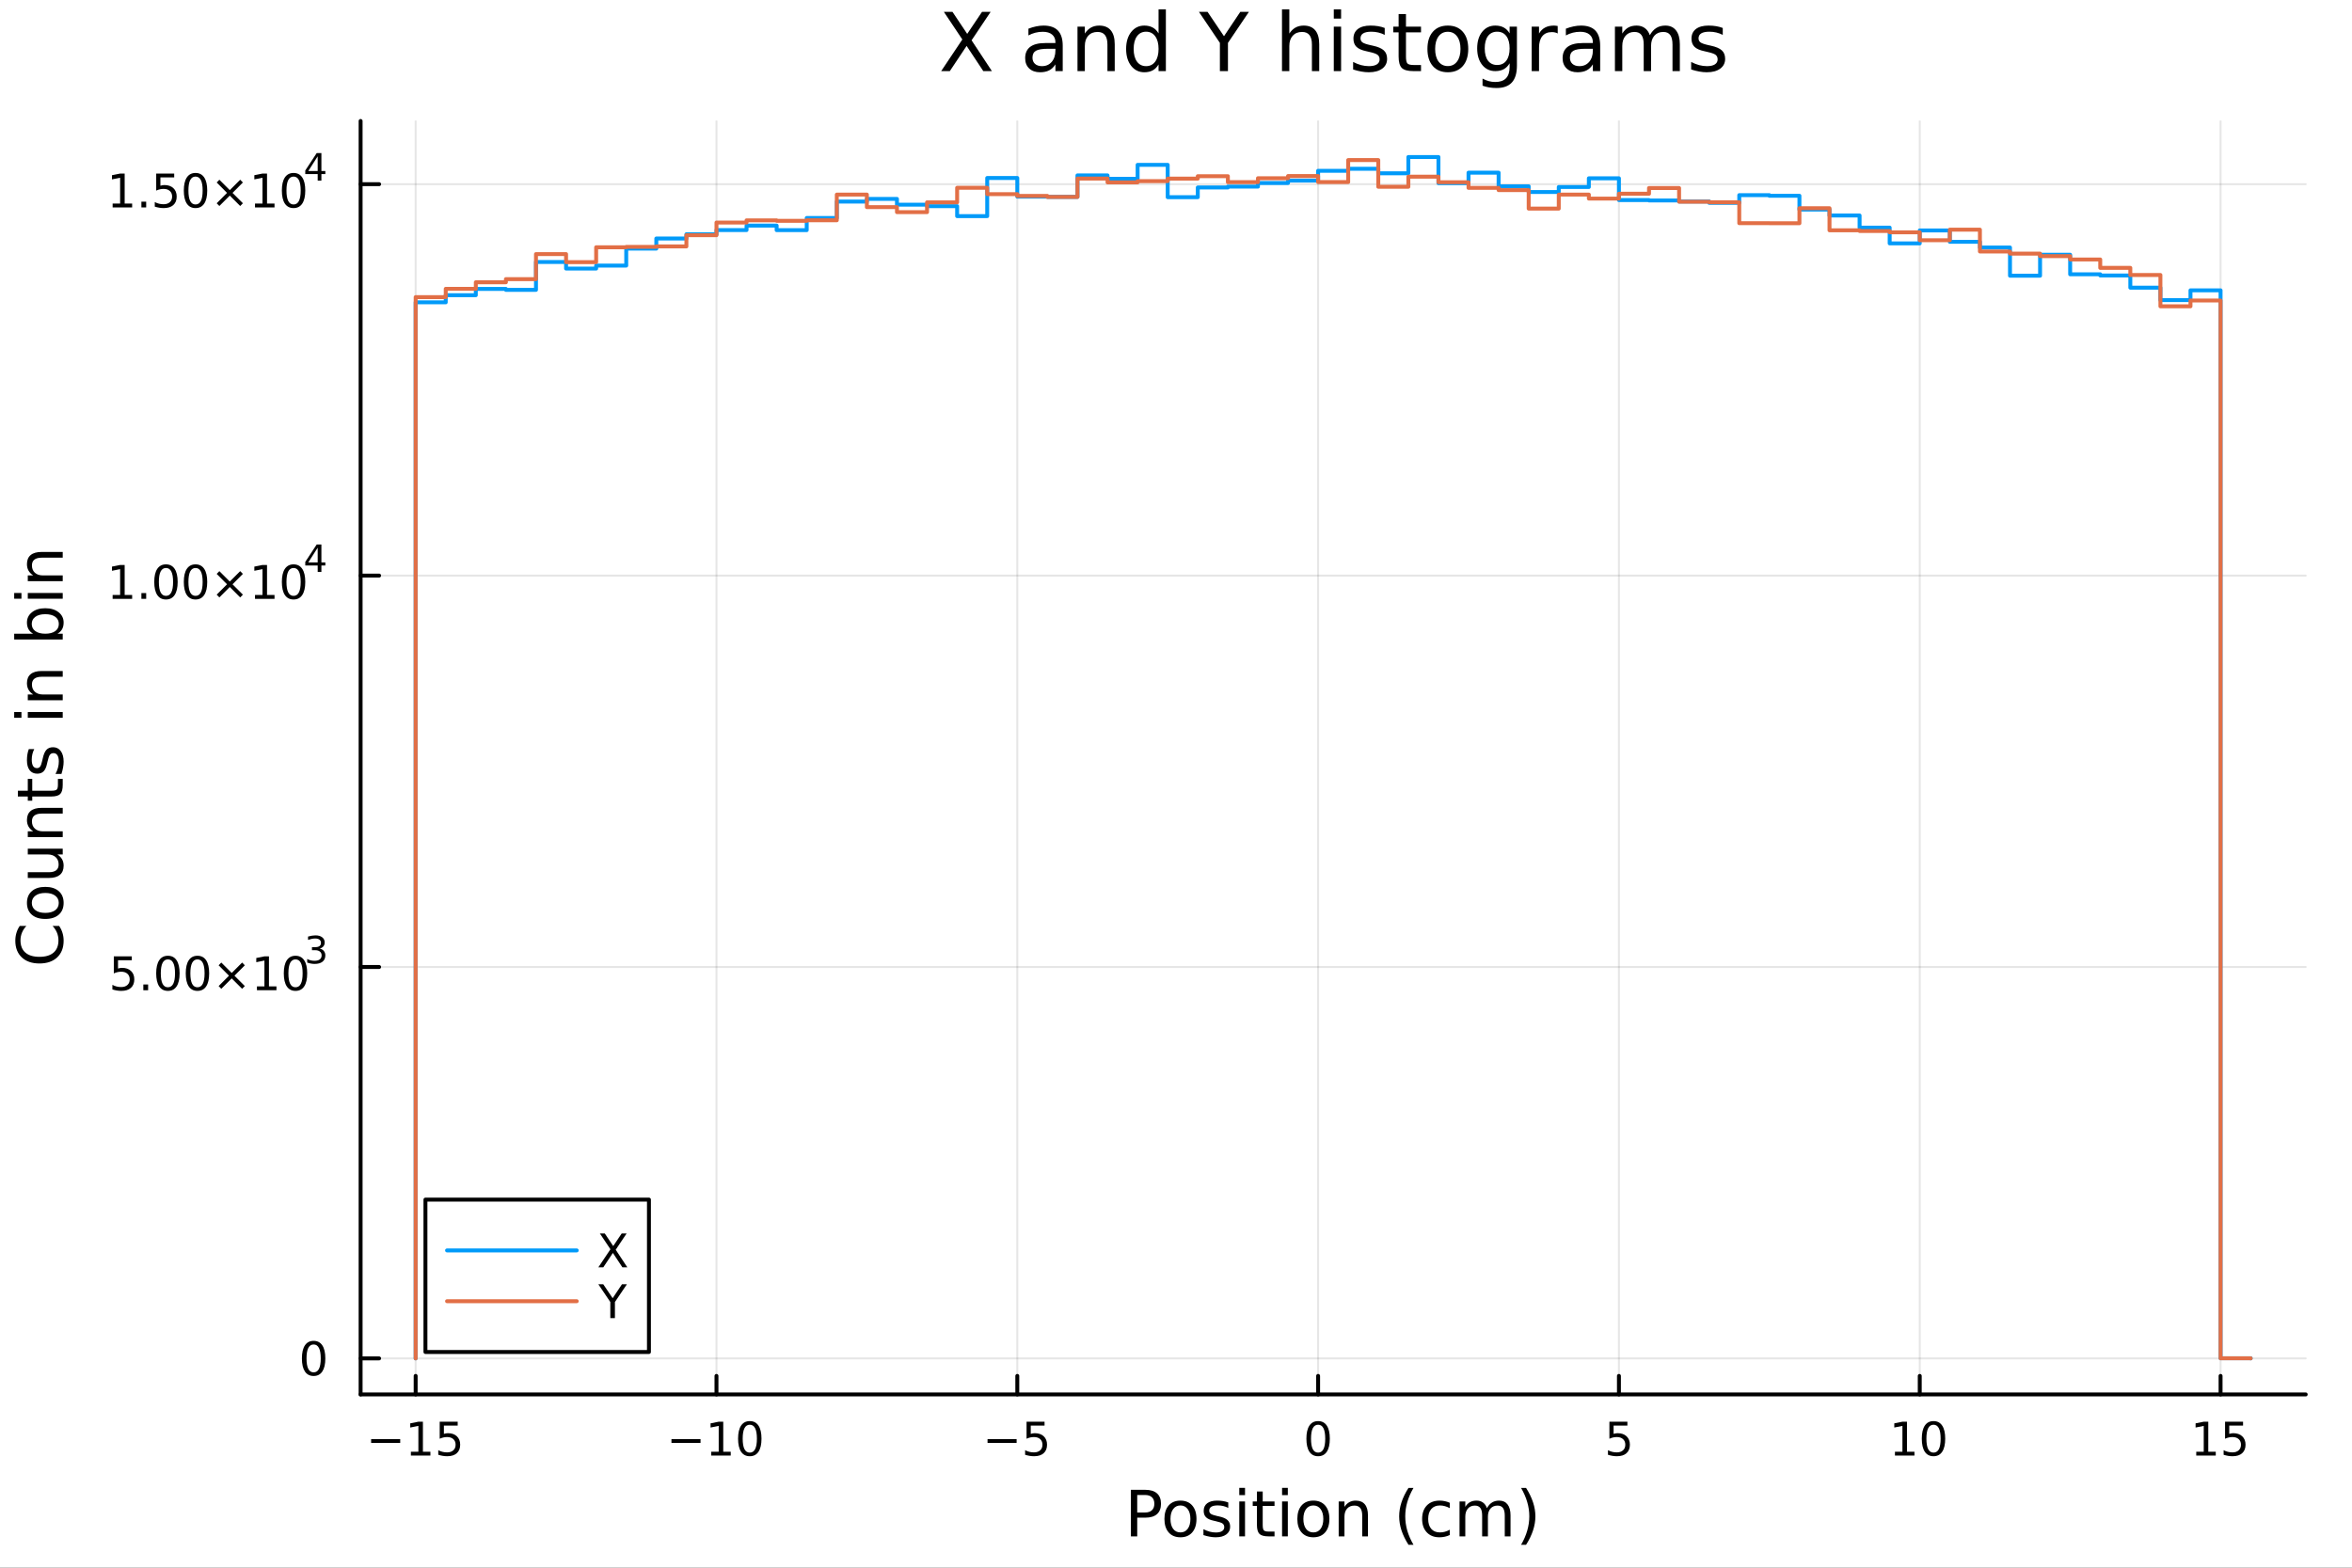 <?xml version="1.0" encoding="utf-8"?>
<svg xmlns="http://www.w3.org/2000/svg" xmlns:xlink="http://www.w3.org/1999/xlink" width="600" height="400" viewBox="0 0 2400 1600">
<rect x="0" y="0" width="2400" height="1600" fill="#333333" stroke="none"/>
<defs>
  <clipPath id="clip930">
    <rect x="0" y="0" width="2400" height="1600"/>
  </clipPath>
</defs>
<path clip-path="url(#clip930)" d="M0 1600 L2400 1600 L2400 0 L0 0  Z" fill="#ffffff" fill-rule="evenodd" fill-opacity="1"/>
<defs>
  <clipPath id="clip931">
    <rect x="480" y="0" width="1681" height="1600"/>
  </clipPath>
</defs>
<path clip-path="url(#clip930)" d="M367.967 1423.18 L2352.76 1423.18 L2352.76 123.472 L367.967 123.472  Z" fill="#ffffff" fill-rule="evenodd" fill-opacity="1"/>
<defs>
  <clipPath id="clip932">
    <rect x="367" y="123" width="1986" height="1301"/>
  </clipPath>
</defs>
<polyline clip-path="url(#clip932)" style="stroke:#000000; stroke-linecap:round; stroke-linejoin:round; stroke-width:2; stroke-opacity:0.1; fill:none" points="424.141,1423.18 424.141,123.472 "/>
<polyline clip-path="url(#clip932)" style="stroke:#000000; stroke-linecap:round; stroke-linejoin:round; stroke-width:2; stroke-opacity:0.1; fill:none" points="731.098,1423.18 731.098,123.472 "/>
<polyline clip-path="url(#clip932)" style="stroke:#000000; stroke-linecap:round; stroke-linejoin:round; stroke-width:2; stroke-opacity:0.1; fill:none" points="1038.06,1423.18 1038.06,123.472 "/>
<polyline clip-path="url(#clip932)" style="stroke:#000000; stroke-linecap:round; stroke-linejoin:round; stroke-width:2; stroke-opacity:0.1; fill:none" points="1345.01,1423.18 1345.01,123.472 "/>
<polyline clip-path="url(#clip932)" style="stroke:#000000; stroke-linecap:round; stroke-linejoin:round; stroke-width:2; stroke-opacity:0.1; fill:none" points="1651.97,1423.18 1651.97,123.472 "/>
<polyline clip-path="url(#clip932)" style="stroke:#000000; stroke-linecap:round; stroke-linejoin:round; stroke-width:2; stroke-opacity:0.1; fill:none" points="1958.93,1423.18 1958.93,123.472 "/>
<polyline clip-path="url(#clip932)" style="stroke:#000000; stroke-linecap:round; stroke-linejoin:round; stroke-width:2; stroke-opacity:0.1; fill:none" points="2265.89,1423.18 2265.89,123.472 "/>
<polyline clip-path="url(#clip932)" style="stroke:#000000; stroke-linecap:round; stroke-linejoin:round; stroke-width:2; stroke-opacity:0.1; fill:none" points="367.967,1386.4 2352.76,1386.4 "/>
<polyline clip-path="url(#clip932)" style="stroke:#000000; stroke-linecap:round; stroke-linejoin:round; stroke-width:2; stroke-opacity:0.1; fill:none" points="367.967,986.924 2352.76,986.924 "/>
<polyline clip-path="url(#clip932)" style="stroke:#000000; stroke-linecap:round; stroke-linejoin:round; stroke-width:2; stroke-opacity:0.1; fill:none" points="367.967,587.452 2352.76,587.452 "/>
<polyline clip-path="url(#clip932)" style="stroke:#000000; stroke-linecap:round; stroke-linejoin:round; stroke-width:2; stroke-opacity:0.1; fill:none" points="367.967,187.98 2352.76,187.98 "/>
<polyline clip-path="url(#clip930)" style="stroke:#000000; stroke-linecap:round; stroke-linejoin:round; stroke-width:4; stroke-opacity:1; fill:none" points="367.967,1423.18 2352.76,1423.18 "/>
<polyline clip-path="url(#clip930)" style="stroke:#000000; stroke-linecap:round; stroke-linejoin:round; stroke-width:4; stroke-opacity:1; fill:none" points="424.141,1423.18 424.141,1404.28 "/>
<polyline clip-path="url(#clip930)" style="stroke:#000000; stroke-linecap:round; stroke-linejoin:round; stroke-width:4; stroke-opacity:1; fill:none" points="731.098,1423.18 731.098,1404.28 "/>
<polyline clip-path="url(#clip930)" style="stroke:#000000; stroke-linecap:round; stroke-linejoin:round; stroke-width:4; stroke-opacity:1; fill:none" points="1038.06,1423.18 1038.06,1404.28 "/>
<polyline clip-path="url(#clip930)" style="stroke:#000000; stroke-linecap:round; stroke-linejoin:round; stroke-width:4; stroke-opacity:1; fill:none" points="1345.01,1423.18 1345.01,1404.28 "/>
<polyline clip-path="url(#clip930)" style="stroke:#000000; stroke-linecap:round; stroke-linejoin:round; stroke-width:4; stroke-opacity:1; fill:none" points="1651.97,1423.18 1651.97,1404.28 "/>
<polyline clip-path="url(#clip930)" style="stroke:#000000; stroke-linecap:round; stroke-linejoin:round; stroke-width:4; stroke-opacity:1; fill:none" points="1958.93,1423.18 1958.93,1404.28 "/>
<polyline clip-path="url(#clip930)" style="stroke:#000000; stroke-linecap:round; stroke-linejoin:round; stroke-width:4; stroke-opacity:1; fill:none" points="2265.89,1423.18 2265.89,1404.28 "/>
<path clip-path="url(#clip930)" d="M378.701 1468.75 L408.377 1468.75 L408.377 1472.69 L378.701 1472.69 L378.701 1468.75 Z" fill="#000000" fill-rule="nonzero" fill-opacity="1" /><path clip-path="url(#clip930)" d="M419.28 1481.64 L426.918 1481.64 L426.918 1455.28 L418.608 1456.95 L418.608 1452.69 L426.872 1451.02 L431.548 1451.02 L431.548 1481.64 L439.187 1481.64 L439.187 1485.58 L419.28 1485.58 L419.28 1481.64 Z" fill="#000000" fill-rule="nonzero" fill-opacity="1" /><path clip-path="url(#clip930)" d="M448.677 1451.02 L467.034 1451.02 L467.034 1454.96 L452.96 1454.96 L452.96 1463.43 Q453.978 1463.08 454.997 1462.92 Q456.015 1462.73 457.034 1462.73 Q462.821 1462.73 466.201 1465.9 Q469.58 1469.08 469.58 1474.49 Q469.58 1480.07 466.108 1483.17 Q462.636 1486.25 456.316 1486.25 Q454.14 1486.25 451.872 1485.88 Q449.627 1485.51 447.219 1484.77 L447.219 1480.07 Q449.302 1481.2 451.525 1481.76 Q453.747 1482.32 456.224 1482.32 Q460.228 1482.32 462.566 1480.21 Q464.904 1478.1 464.904 1474.49 Q464.904 1470.88 462.566 1468.77 Q460.228 1466.67 456.224 1466.67 Q454.349 1466.67 452.474 1467.08 Q450.622 1467.5 448.677 1468.38 L448.677 1451.02 Z" fill="#000000" fill-rule="nonzero" fill-opacity="1" /><path clip-path="url(#clip930)" d="M685.161 1468.75 L714.837 1468.75 L714.837 1472.69 L685.161 1472.69 L685.161 1468.75 Z" fill="#000000" fill-rule="nonzero" fill-opacity="1" /><path clip-path="url(#clip930)" d="M725.74 1481.64 L733.378 1481.64 L733.378 1455.28 L725.068 1456.95 L725.068 1452.69 L733.332 1451.02 L738.008 1451.02 L738.008 1481.64 L745.647 1481.64 L745.647 1485.58 L725.74 1485.58 L725.74 1481.64 Z" fill="#000000" fill-rule="nonzero" fill-opacity="1" /><path clip-path="url(#clip930)" d="M765.091 1454.1 Q761.48 1454.1 759.651 1457.66 Q757.846 1461.2 757.846 1468.33 Q757.846 1475.44 759.651 1479.01 Q761.48 1482.55 765.091 1482.55 Q768.725 1482.55 770.531 1479.01 Q772.36 1475.44 772.36 1468.33 Q772.36 1461.2 770.531 1457.66 Q768.725 1454.1 765.091 1454.1 M765.091 1450.39 Q770.901 1450.39 773.957 1455 Q777.036 1459.58 777.036 1468.33 Q777.036 1477.06 773.957 1481.67 Q770.901 1486.25 765.091 1486.25 Q759.281 1486.25 756.202 1481.67 Q753.147 1477.06 753.147 1468.33 Q753.147 1459.58 756.202 1455 Q759.281 1450.39 765.091 1450.39 Z" fill="#000000" fill-rule="nonzero" fill-opacity="1" /><path clip-path="url(#clip930)" d="M1007.7 1468.75 L1037.37 1468.75 L1037.37 1472.69 L1007.7 1472.69 L1007.7 1468.75 Z" fill="#000000" fill-rule="nonzero" fill-opacity="1" /><path clip-path="url(#clip930)" d="M1047.51 1451.02 L1065.87 1451.02 L1065.87 1454.96 L1051.79 1454.96 L1051.79 1463.43 Q1052.81 1463.08 1053.83 1462.92 Q1054.85 1462.73 1055.87 1462.73 Q1061.66 1462.73 1065.04 1465.9 Q1068.41 1469.08 1068.41 1474.49 Q1068.41 1480.07 1064.94 1483.17 Q1061.47 1486.25 1055.15 1486.25 Q1052.97 1486.25 1050.71 1485.88 Q1048.46 1485.51 1046.05 1484.77 L1046.05 1480.07 Q1048.14 1481.2 1050.36 1481.76 Q1052.58 1482.32 1055.06 1482.32 Q1059.06 1482.32 1061.4 1480.21 Q1063.74 1478.1 1063.74 1474.49 Q1063.74 1470.88 1061.4 1468.77 Q1059.06 1466.67 1055.06 1466.67 Q1053.18 1466.67 1051.31 1467.08 Q1049.46 1467.5 1047.51 1468.38 L1047.51 1451.02 Z" fill="#000000" fill-rule="nonzero" fill-opacity="1" /><path clip-path="url(#clip930)" d="M1345.01 1454.1 Q1341.4 1454.1 1339.57 1457.66 Q1337.77 1461.2 1337.77 1468.33 Q1337.77 1475.44 1339.57 1479.01 Q1341.4 1482.55 1345.01 1482.55 Q1348.65 1482.55 1350.45 1479.01 Q1352.28 1475.44 1352.28 1468.33 Q1352.28 1461.2 1350.45 1457.66 Q1348.65 1454.1 1345.01 1454.1 M1345.01 1450.39 Q1350.82 1450.39 1353.88 1455 Q1356.96 1459.58 1356.96 1468.33 Q1356.96 1477.06 1353.88 1481.67 Q1350.82 1486.25 1345.01 1486.25 Q1339.2 1486.25 1336.12 1481.67 Q1333.07 1477.06 1333.07 1468.33 Q1333.07 1459.58 1336.12 1455 Q1339.2 1450.39 1345.01 1450.39 Z" fill="#000000" fill-rule="nonzero" fill-opacity="1" /><path clip-path="url(#clip930)" d="M1642.25 1451.02 L1660.61 1451.02 L1660.61 1454.96 L1646.53 1454.96 L1646.53 1463.43 Q1647.55 1463.08 1648.57 1462.92 Q1649.59 1462.73 1650.61 1462.73 Q1656.39 1462.73 1659.77 1465.9 Q1663.15 1469.08 1663.15 1474.49 Q1663.15 1480.07 1659.68 1483.17 Q1656.21 1486.25 1649.89 1486.25 Q1647.71 1486.25 1645.44 1485.88 Q1643.2 1485.51 1640.79 1484.77 L1640.79 1480.07 Q1642.87 1481.2 1645.1 1481.76 Q1647.32 1482.32 1649.8 1482.32 Q1653.8 1482.32 1656.14 1480.21 Q1658.48 1478.1 1658.48 1474.49 Q1658.48 1470.88 1656.14 1468.77 Q1653.8 1466.67 1649.8 1466.67 Q1647.92 1466.67 1646.05 1467.08 Q1644.19 1467.5 1642.25 1468.38 L1642.25 1451.02 Z" fill="#000000" fill-rule="nonzero" fill-opacity="1" /><path clip-path="url(#clip930)" d="M1933.62 1481.64 L1941.26 1481.64 L1941.26 1455.28 L1932.95 1456.95 L1932.95 1452.69 L1941.21 1451.02 L1945.89 1451.02 L1945.89 1481.64 L1953.52 1481.64 L1953.52 1485.58 L1933.62 1485.58 L1933.62 1481.64 Z" fill="#000000" fill-rule="nonzero" fill-opacity="1" /><path clip-path="url(#clip930)" d="M1972.97 1454.1 Q1969.36 1454.1 1967.53 1457.66 Q1965.72 1461.2 1965.72 1468.33 Q1965.72 1475.44 1967.53 1479.01 Q1969.36 1482.55 1972.97 1482.55 Q1976.6 1482.55 1978.41 1479.01 Q1980.24 1475.44 1980.24 1468.33 Q1980.24 1461.2 1978.41 1457.66 Q1976.6 1454.1 1972.97 1454.1 M1972.97 1450.39 Q1978.78 1450.39 1981.83 1455 Q1984.91 1459.58 1984.91 1468.33 Q1984.91 1477.06 1981.83 1481.67 Q1978.78 1486.25 1972.97 1486.25 Q1967.16 1486.25 1964.08 1481.67 Q1961.02 1477.06 1961.02 1468.33 Q1961.02 1459.58 1964.08 1455 Q1967.16 1450.39 1972.97 1450.39 Z" fill="#000000" fill-rule="nonzero" fill-opacity="1" /><path clip-path="url(#clip930)" d="M2241.07 1481.64 L2248.71 1481.64 L2248.71 1455.28 L2240.4 1456.95 L2240.4 1452.69 L2248.66 1451.02 L2253.34 1451.02 L2253.34 1481.64 L2260.98 1481.64 L2260.98 1485.58 L2241.07 1485.58 L2241.07 1481.64 Z" fill="#000000" fill-rule="nonzero" fill-opacity="1" /><path clip-path="url(#clip930)" d="M2270.47 1451.02 L2288.83 1451.02 L2288.83 1454.96 L2274.75 1454.96 L2274.75 1463.43 Q2275.77 1463.08 2276.79 1462.92 Q2277.81 1462.73 2278.83 1462.73 Q2284.61 1462.73 2287.99 1465.9 Q2291.37 1469.08 2291.37 1474.49 Q2291.37 1480.07 2287.9 1483.17 Q2284.43 1486.25 2278.11 1486.25 Q2275.93 1486.25 2273.66 1485.88 Q2271.42 1485.51 2269.01 1484.77 L2269.01 1480.07 Q2271.1 1481.2 2273.32 1481.76 Q2275.54 1482.32 2278.02 1482.32 Q2282.02 1482.32 2284.36 1480.21 Q2286.7 1478.1 2286.7 1474.49 Q2286.7 1470.88 2284.36 1468.77 Q2282.02 1466.67 2278.02 1466.67 Q2276.14 1466.67 2274.27 1467.08 Q2272.41 1467.5 2270.47 1468.38 L2270.47 1451.02 Z" fill="#000000" fill-rule="nonzero" fill-opacity="1" /><path clip-path="url(#clip930)" d="M1160.43 1525.81 L1160.43 1543.66 L1168.52 1543.66 Q1173 1543.66 1175.45 1541.34 Q1177.9 1539.02 1177.9 1534.72 Q1177.9 1530.45 1175.45 1528.13 Q1173 1525.81 1168.52 1525.81 L1160.43 1525.81 M1154 1520.52 L1168.52 1520.52 Q1176.5 1520.52 1180.58 1524.15 Q1184.68 1527.75 1184.68 1534.72 Q1184.68 1541.75 1180.58 1545.35 Q1176.5 1548.95 1168.52 1548.95 L1160.43 1548.95 L1160.43 1568.04 L1154 1568.04 L1154 1520.52 Z" fill="#000000" fill-rule="nonzero" fill-opacity="1" /><path clip-path="url(#clip930)" d="M1204.55 1536.5 Q1199.83 1536.5 1197.1 1540.19 Q1194.36 1543.85 1194.36 1550.25 Q1194.36 1556.65 1197.07 1560.34 Q1199.8 1564 1204.55 1564 Q1209.22 1564 1211.96 1560.31 Q1214.7 1556.62 1214.7 1550.25 Q1214.7 1543.92 1211.96 1540.23 Q1209.22 1536.5 1204.55 1536.5 M1204.55 1531.54 Q1212.18 1531.54 1216.54 1536.5 Q1220.9 1541.47 1220.9 1550.25 Q1220.9 1559 1216.54 1564 Q1212.18 1568.97 1204.55 1568.97 Q1196.87 1568.97 1192.51 1564 Q1188.19 1559 1188.19 1550.25 Q1188.19 1541.47 1192.51 1536.5 Q1196.87 1531.54 1204.55 1531.54 Z" fill="#000000" fill-rule="nonzero" fill-opacity="1" /><path clip-path="url(#clip930)" d="M1253.34 1533.45 L1253.34 1538.98 Q1250.86 1537.71 1248.18 1537.07 Q1245.51 1536.44 1242.64 1536.44 Q1238.28 1536.44 1236.09 1537.77 Q1233.92 1539.11 1233.92 1541.79 Q1233.92 1543.82 1235.48 1545 Q1237.04 1546.15 1241.75 1547.2 L1243.76 1547.64 Q1250 1548.98 1252.61 1551.43 Q1255.25 1553.85 1255.25 1558.21 Q1255.25 1563.17 1251.3 1566.07 Q1247.39 1568.97 1240.51 1568.97 Q1237.65 1568.97 1234.53 1568.39 Q1231.44 1567.85 1228 1566.74 L1228 1560.69 Q1231.25 1562.38 1234.4 1563.24 Q1237.55 1564.07 1240.64 1564.07 Q1244.78 1564.07 1247 1562.66 Q1249.23 1561.23 1249.23 1558.65 Q1249.23 1556.27 1247.61 1554.99 Q1246.02 1553.72 1240.57 1552.54 L1238.54 1552.07 Q1233.1 1550.92 1230.68 1548.56 Q1228.26 1546.18 1228.26 1542.04 Q1228.26 1537.01 1231.82 1534.27 Q1235.39 1531.54 1241.94 1531.54 Q1245.19 1531.54 1248.05 1532.01 Q1250.92 1532.49 1253.34 1533.45 Z" fill="#000000" fill-rule="nonzero" fill-opacity="1" /><path clip-path="url(#clip930)" d="M1264.57 1532.4 L1270.43 1532.4 L1270.43 1568.04 L1264.57 1568.04 L1264.57 1532.4 M1264.57 1518.52 L1270.43 1518.52 L1270.43 1525.93 L1264.57 1525.93 L1264.57 1518.52 Z" fill="#000000" fill-rule="nonzero" fill-opacity="1" /><path clip-path="url(#clip930)" d="M1288.48 1522.27 L1288.48 1532.4 L1300.54 1532.4 L1300.54 1536.95 L1288.48 1536.95 L1288.48 1556.3 Q1288.48 1560.66 1289.65 1561.9 Q1290.86 1563.14 1294.52 1563.14 L1300.54 1563.14 L1300.54 1568.04 L1294.52 1568.04 Q1287.74 1568.04 1285.17 1565.53 Q1282.59 1562.98 1282.59 1556.3 L1282.59 1536.95 L1278.29 1536.95 L1278.29 1532.4 L1282.59 1532.4 L1282.59 1522.27 L1288.48 1522.27 Z" fill="#000000" fill-rule="nonzero" fill-opacity="1" /><path clip-path="url(#clip930)" d="M1308.24 1532.4 L1314.1 1532.4 L1314.1 1568.04 L1308.24 1568.04 L1308.24 1532.4 M1308.24 1518.52 L1314.1 1518.52 L1314.1 1525.93 L1308.24 1525.93 L1308.24 1518.52 Z" fill="#000000" fill-rule="nonzero" fill-opacity="1" /><path clip-path="url(#clip930)" d="M1340.17 1536.5 Q1335.46 1536.5 1332.72 1540.19 Q1329.98 1543.85 1329.98 1550.25 Q1329.98 1556.65 1332.69 1560.34 Q1335.42 1564 1340.17 1564 Q1344.85 1564 1347.58 1560.31 Q1350.32 1556.62 1350.32 1550.25 Q1350.32 1543.92 1347.58 1540.23 Q1344.85 1536.5 1340.17 1536.5 M1340.17 1531.54 Q1347.81 1531.54 1352.17 1536.5 Q1356.53 1541.47 1356.53 1550.25 Q1356.53 1559 1352.17 1564 Q1347.81 1568.97 1340.17 1568.97 Q1332.5 1568.97 1328.14 1564 Q1323.81 1559 1323.81 1550.25 Q1323.81 1541.47 1328.14 1536.5 Q1332.5 1531.54 1340.17 1531.54 Z" fill="#000000" fill-rule="nonzero" fill-opacity="1" /><path clip-path="url(#clip930)" d="M1395.87 1546.53 L1395.87 1568.04 L1390.01 1568.04 L1390.01 1546.72 Q1390.01 1541.66 1388.04 1539.14 Q1386.06 1536.63 1382.12 1536.63 Q1377.37 1536.63 1374.64 1539.65 Q1371.9 1542.68 1371.9 1547.9 L1371.9 1568.04 L1366.01 1568.04 L1366.01 1532.4 L1371.9 1532.4 L1371.9 1537.93 Q1374 1534.72 1376.83 1533.13 Q1379.7 1531.54 1383.42 1531.54 Q1389.56 1531.54 1392.72 1535.36 Q1395.87 1539.14 1395.87 1546.53 Z" fill="#000000" fill-rule="nonzero" fill-opacity="1" /><path clip-path="url(#clip930)" d="M1442.34 1518.58 Q1438.07 1525.9 1436 1533.06 Q1433.93 1540.23 1433.93 1547.58 Q1433.93 1554.93 1436 1562.16 Q1438.1 1569.35 1442.34 1576.64 L1437.24 1576.64 Q1432.47 1569.16 1430.08 1561.93 Q1427.73 1554.71 1427.73 1547.58 Q1427.73 1540.48 1430.08 1533.29 Q1432.44 1526.09 1437.24 1518.58 L1442.34 1518.58 Z" fill="#000000" fill-rule="nonzero" fill-opacity="1" /><path clip-path="url(#clip930)" d="M1479.35 1533.76 L1479.35 1539.24 Q1476.87 1537.87 1474.36 1537.2 Q1471.87 1536.5 1469.33 1536.5 Q1463.63 1536.5 1460.48 1540.13 Q1457.33 1543.73 1457.33 1550.25 Q1457.33 1556.78 1460.48 1560.4 Q1463.63 1564 1469.33 1564 Q1471.87 1564 1474.36 1563.33 Q1476.87 1562.63 1479.35 1561.26 L1479.35 1566.68 Q1476.9 1567.82 1474.26 1568.39 Q1471.65 1568.97 1468.69 1568.97 Q1460.64 1568.97 1455.89 1563.91 Q1451.15 1558.85 1451.15 1550.25 Q1451.15 1541.53 1455.93 1536.53 Q1460.73 1531.54 1469.07 1531.54 Q1471.78 1531.54 1474.36 1532.11 Q1476.93 1532.65 1479.35 1533.76 Z" fill="#000000" fill-rule="nonzero" fill-opacity="1" /><path clip-path="url(#clip930)" d="M1517.29 1539.24 Q1519.49 1535.29 1522.54 1533.41 Q1525.6 1531.54 1529.74 1531.54 Q1535.31 1531.54 1538.33 1535.45 Q1541.35 1539.33 1541.35 1546.53 L1541.35 1568.04 L1535.47 1568.04 L1535.47 1546.72 Q1535.47 1541.59 1533.65 1539.11 Q1531.84 1536.63 1528.11 1536.63 Q1523.56 1536.63 1520.92 1539.65 Q1518.28 1542.68 1518.28 1547.9 L1518.28 1568.04 L1512.39 1568.04 L1512.39 1546.72 Q1512.39 1541.56 1510.58 1539.11 Q1508.76 1536.63 1504.97 1536.63 Q1500.49 1536.63 1497.84 1539.68 Q1495.2 1542.71 1495.2 1547.9 L1495.2 1568.04 L1489.31 1568.04 L1489.31 1532.4 L1495.2 1532.4 L1495.2 1537.93 Q1497.21 1534.66 1500.01 1533.1 Q1502.81 1531.54 1506.66 1531.54 Q1510.54 1531.54 1513.25 1533.51 Q1515.99 1535.48 1517.29 1539.24 Z" fill="#000000" fill-rule="nonzero" fill-opacity="1" /><path clip-path="url(#clip930)" d="M1552.11 1518.58 L1557.21 1518.58 Q1561.98 1526.09 1564.33 1533.29 Q1566.72 1540.48 1566.72 1547.58 Q1566.72 1554.71 1564.33 1561.93 Q1561.98 1569.16 1557.21 1576.64 L1552.11 1576.64 Q1556.35 1569.35 1558.41 1562.16 Q1560.52 1554.93 1560.52 1547.58 Q1560.52 1540.23 1558.41 1533.06 Q1556.35 1525.9 1552.11 1518.58 Z" fill="#000000" fill-rule="nonzero" fill-opacity="1" /><polyline clip-path="url(#clip930)" style="stroke:#000000; stroke-linecap:round; stroke-linejoin:round; stroke-width:4; stroke-opacity:1; fill:none" points="367.967,1423.18 367.967,123.472 "/>
<polyline clip-path="url(#clip930)" style="stroke:#000000; stroke-linecap:round; stroke-linejoin:round; stroke-width:4; stroke-opacity:1; fill:none" points="367.967,1386.4 386.865,1386.4 "/>
<polyline clip-path="url(#clip930)" style="stroke:#000000; stroke-linecap:round; stroke-linejoin:round; stroke-width:4; stroke-opacity:1; fill:none" points="367.967,986.924 386.865,986.924 "/>
<polyline clip-path="url(#clip930)" style="stroke:#000000; stroke-linecap:round; stroke-linejoin:round; stroke-width:4; stroke-opacity:1; fill:none" points="367.967,587.452 386.865,587.452 "/>
<polyline clip-path="url(#clip930)" style="stroke:#000000; stroke-linecap:round; stroke-linejoin:round; stroke-width:4; stroke-opacity:1; fill:none" points="367.967,187.98 386.865,187.98 "/>
<path clip-path="url(#clip930)" d="M320.023 1372.19 Q316.412 1372.19 314.583 1375.76 Q312.778 1379.3 312.778 1386.43 Q312.778 1393.54 314.583 1397.1 Q316.412 1400.64 320.023 1400.64 Q323.657 1400.64 325.463 1397.1 Q327.291 1393.54 327.291 1386.43 Q327.291 1379.3 325.463 1375.76 Q323.657 1372.19 320.023 1372.19 M320.023 1368.49 Q325.833 1368.49 328.889 1373.1 Q331.967 1377.68 331.967 1386.43 Q331.967 1395.16 328.889 1399.76 Q325.833 1404.35 320.023 1404.35 Q314.213 1404.35 311.134 1399.76 Q308.079 1395.16 308.079 1386.43 Q308.079 1377.68 311.134 1373.1 Q314.213 1368.49 320.023 1368.49 Z" fill="#000000" fill-rule="nonzero" fill-opacity="1" /><path clip-path="url(#clip930)" d="M116.142 976.091 L134.499 976.091 L134.499 980.026 L120.425 980.026 L120.425 988.499 Q121.443 988.151 122.462 987.989 Q123.48 987.804 124.499 987.804 Q130.286 987.804 133.665 990.975 Q137.045 994.147 137.045 999.563 Q137.045 1005.14 133.573 1008.24 Q130.101 1011.32 123.781 1011.32 Q121.605 1011.32 119.337 1010.95 Q117.091 1010.58 114.684 1009.84 L114.684 1005.14 Q116.767 1006.28 118.99 1006.83 Q121.212 1007.39 123.689 1007.39 Q127.693 1007.39 130.031 1005.28 Q132.369 1003.17 132.369 999.563 Q132.369 995.952 130.031 993.846 Q127.693 991.739 123.689 991.739 Q121.814 991.739 119.939 992.156 Q118.087 992.573 116.142 993.452 L116.142 976.091 Z" fill="#000000" fill-rule="nonzero" fill-opacity="1" /><path clip-path="url(#clip930)" d="M146.258 1004.77 L151.142 1004.77 L151.142 1010.65 L146.258 1010.65 L146.258 1004.77 Z" fill="#000000" fill-rule="nonzero" fill-opacity="1" /><path clip-path="url(#clip930)" d="M171.327 979.17 Q167.716 979.17 165.887 982.735 Q164.082 986.276 164.082 993.406 Q164.082 1000.51 165.887 1004.08 Q167.716 1007.62 171.327 1007.62 Q174.962 1007.62 176.767 1004.08 Q178.596 1000.51 178.596 993.406 Q178.596 986.276 176.767 982.735 Q174.962 979.17 171.327 979.17 M171.327 975.466 Q177.137 975.466 180.193 980.073 Q183.272 984.656 183.272 993.406 Q183.272 1002.13 180.193 1006.74 Q177.137 1011.32 171.327 1011.32 Q165.517 1011.32 162.438 1006.74 Q159.383 1002.13 159.383 993.406 Q159.383 984.656 162.438 980.073 Q165.517 975.466 171.327 975.466 Z" fill="#000000" fill-rule="nonzero" fill-opacity="1" /><path clip-path="url(#clip930)" d="M201.489 979.17 Q197.878 979.17 196.049 982.735 Q194.244 986.276 194.244 993.406 Q194.244 1000.51 196.049 1004.08 Q197.878 1007.62 201.489 1007.62 Q205.123 1007.62 206.929 1004.08 Q208.758 1000.51 208.758 993.406 Q208.758 986.276 206.929 982.735 Q205.123 979.17 201.489 979.17 M201.489 975.466 Q207.299 975.466 210.355 980.073 Q213.434 984.656 213.434 993.406 Q213.434 1002.13 210.355 1006.74 Q207.299 1011.32 201.489 1011.32 Q195.679 1011.32 192.6 1006.74 Q189.545 1002.13 189.545 993.406 Q189.545 984.656 192.6 980.073 Q195.679 975.466 201.489 975.466 Z" fill="#000000" fill-rule="nonzero" fill-opacity="1" /><path clip-path="url(#clip930)" d="M249.822 985.188 L239.244 995.813 L249.822 1006.39 L247.068 1009.19 L236.443 998.568 L225.818 1009.19 L223.086 1006.39 L233.642 995.813 L223.086 985.188 L225.818 982.388 L236.443 993.012 L247.068 982.388 L249.822 985.188 Z" fill="#000000" fill-rule="nonzero" fill-opacity="1" /><path clip-path="url(#clip930)" d="M262.183 1006.72 L269.822 1006.72 L269.822 980.35 L261.512 982.017 L261.512 977.758 L269.776 976.091 L274.452 976.091 L274.452 1006.72 L282.091 1006.72 L282.091 1010.65 L262.183 1010.65 L262.183 1006.72 Z" fill="#000000" fill-rule="nonzero" fill-opacity="1" /><path clip-path="url(#clip930)" d="M301.535 979.17 Q297.924 979.17 296.095 982.735 Q294.29 986.276 294.29 993.406 Q294.29 1000.51 296.095 1004.08 Q297.924 1007.62 301.535 1007.62 Q305.169 1007.62 306.975 1004.08 Q308.803 1000.51 308.803 993.406 Q308.803 986.276 306.975 982.735 Q305.169 979.17 301.535 979.17 M301.535 975.466 Q307.345 975.466 310.401 980.073 Q313.479 984.656 313.479 993.406 Q313.479 1002.13 310.401 1006.74 Q307.345 1011.32 301.535 1011.32 Q295.725 1011.32 292.646 1006.74 Q289.591 1002.13 289.591 993.406 Q289.591 984.656 292.646 980.073 Q295.725 975.466 301.535 975.466 Z" fill="#000000" fill-rule="nonzero" fill-opacity="1" /><path clip-path="url(#clip930)" d="M326.175 968.101 Q328.902 968.684 330.425 970.527 Q331.967 972.37 331.967 975.078 Q331.967 979.235 329.109 981.511 Q326.25 983.786 320.984 983.786 Q319.216 983.786 317.335 983.429 Q315.473 983.09 313.479 982.395 L313.479 978.727 Q315.059 979.649 316.94 980.119 Q318.821 980.589 320.871 980.589 Q324.444 980.589 326.306 979.178 Q328.187 977.768 328.187 975.078 Q328.187 972.596 326.438 971.204 Q324.708 969.793 321.604 969.793 L318.332 969.793 L318.332 966.671 L321.755 966.671 Q324.557 966.671 326.043 965.562 Q327.529 964.433 327.529 962.327 Q327.529 960.164 325.986 959.016 Q324.463 957.85 321.604 957.85 Q320.043 957.85 318.256 958.189 Q316.47 958.527 314.326 959.242 L314.326 955.857 Q316.489 955.255 318.369 954.954 Q320.269 954.653 321.943 954.653 Q326.269 954.653 328.789 956.628 Q331.309 958.584 331.309 961.932 Q331.309 964.264 329.974 965.881 Q328.638 967.48 326.175 968.101 Z" fill="#000000" fill-rule="nonzero" fill-opacity="1" /><path clip-path="url(#clip930)" d="M114.931 607.244 L122.57 607.244 L122.57 580.878 L114.26 582.545 L114.26 578.286 L122.524 576.619 L127.2 576.619 L127.2 607.244 L134.839 607.244 L134.839 611.179 L114.931 611.179 L114.931 607.244 Z" fill="#000000" fill-rule="nonzero" fill-opacity="1" /><path clip-path="url(#clip930)" d="M144.283 605.3 L149.167 605.3 L149.167 611.179 L144.283 611.179 L144.283 605.3 Z" fill="#000000" fill-rule="nonzero" fill-opacity="1" /><path clip-path="url(#clip930)" d="M169.352 579.698 Q165.741 579.698 163.913 583.263 Q162.107 586.804 162.107 593.934 Q162.107 601.04 163.913 604.605 Q165.741 608.147 169.352 608.147 Q172.987 608.147 174.792 604.605 Q176.621 601.04 176.621 593.934 Q176.621 586.804 174.792 583.263 Q172.987 579.698 169.352 579.698 M169.352 575.994 Q175.163 575.994 178.218 580.601 Q181.297 585.184 181.297 593.934 Q181.297 602.661 178.218 607.267 Q175.163 611.851 169.352 611.851 Q163.542 611.851 160.464 607.267 Q157.408 602.661 157.408 593.934 Q157.408 585.184 160.464 580.601 Q163.542 575.994 169.352 575.994 Z" fill="#000000" fill-rule="nonzero" fill-opacity="1" /><path clip-path="url(#clip930)" d="M199.514 579.698 Q195.903 579.698 194.075 583.263 Q192.269 586.804 192.269 593.934 Q192.269 601.04 194.075 604.605 Q195.903 608.147 199.514 608.147 Q203.149 608.147 204.954 604.605 Q206.783 601.04 206.783 593.934 Q206.783 586.804 204.954 583.263 Q203.149 579.698 199.514 579.698 M199.514 575.994 Q205.324 575.994 208.38 580.601 Q211.459 585.184 211.459 593.934 Q211.459 602.661 208.38 607.267 Q205.324 611.851 199.514 611.851 Q193.704 611.851 190.625 607.267 Q187.57 602.661 187.57 593.934 Q187.57 585.184 190.625 580.601 Q193.704 575.994 199.514 575.994 Z" fill="#000000" fill-rule="nonzero" fill-opacity="1" /><path clip-path="url(#clip930)" d="M247.847 585.716 L237.269 596.341 L247.847 606.92 L245.093 609.721 L234.468 599.096 L223.843 609.721 L221.111 606.92 L231.667 596.341 L221.111 585.716 L223.843 582.916 L234.468 593.54 L245.093 582.916 L247.847 585.716 Z" fill="#000000" fill-rule="nonzero" fill-opacity="1" /><path clip-path="url(#clip930)" d="M260.208 607.244 L267.847 607.244 L267.847 580.878 L259.537 582.545 L259.537 578.286 L267.801 576.619 L272.477 576.619 L272.477 607.244 L280.116 607.244 L280.116 611.179 L260.208 611.179 L260.208 607.244 Z" fill="#000000" fill-rule="nonzero" fill-opacity="1" /><path clip-path="url(#clip930)" d="M299.56 579.698 Q295.949 579.698 294.12 583.263 Q292.315 586.804 292.315 593.934 Q292.315 601.04 294.12 604.605 Q295.949 608.147 299.56 608.147 Q303.194 608.147 305 604.605 Q306.829 601.04 306.829 593.934 Q306.829 586.804 305 583.263 Q303.194 579.698 299.56 579.698 M299.56 575.994 Q305.37 575.994 308.426 580.601 Q311.504 585.184 311.504 593.934 Q311.504 602.661 308.426 607.267 Q305.37 611.851 299.56 611.851 Q293.75 611.851 290.671 607.267 Q287.616 602.661 287.616 593.934 Q287.616 585.184 290.671 580.601 Q293.75 575.994 299.56 575.994 Z" fill="#000000" fill-rule="nonzero" fill-opacity="1" /><path clip-path="url(#clip930)" d="M324.181 558.999 L314.589 573.989 L324.181 573.989 L324.181 558.999 M323.184 555.689 L327.961 555.689 L327.961 573.989 L331.967 573.989 L331.967 577.149 L327.961 577.149 L327.961 583.769 L324.181 583.769 L324.181 577.149 L311.504 577.149 L311.504 573.481 L323.184 555.689 Z" fill="#000000" fill-rule="nonzero" fill-opacity="1" /><path clip-path="url(#clip930)" d="M114.931 207.772 L122.57 207.772 L122.57 181.406 L114.26 183.073 L114.26 178.814 L122.524 177.147 L127.2 177.147 L127.2 207.772 L134.839 207.772 L134.839 211.707 L114.931 211.707 L114.931 207.772 Z" fill="#000000" fill-rule="nonzero" fill-opacity="1" /><path clip-path="url(#clip930)" d="M144.283 205.828 L149.167 205.828 L149.167 211.707 L144.283 211.707 L144.283 205.828 Z" fill="#000000" fill-rule="nonzero" fill-opacity="1" /><path clip-path="url(#clip930)" d="M159.399 177.147 L177.755 177.147 L177.755 181.082 L163.681 181.082 L163.681 189.555 Q164.7 189.207 165.718 189.045 Q166.737 188.86 167.755 188.86 Q173.542 188.86 176.922 192.031 Q180.301 195.203 180.301 200.619 Q180.301 206.198 176.829 209.3 Q173.357 212.379 167.038 212.379 Q164.862 212.379 162.593 212.008 Q160.348 211.638 157.94 210.897 L157.94 206.198 Q160.024 207.332 162.246 207.888 Q164.468 208.443 166.945 208.443 Q170.95 208.443 173.288 206.337 Q175.626 204.23 175.626 200.619 Q175.626 197.008 173.288 194.902 Q170.95 192.795 166.945 192.795 Q165.07 192.795 163.195 193.212 Q161.343 193.629 159.399 194.508 L159.399 177.147 Z" fill="#000000" fill-rule="nonzero" fill-opacity="1" /><path clip-path="url(#clip930)" d="M199.514 180.226 Q195.903 180.226 194.075 183.791 Q192.269 187.332 192.269 194.462 Q192.269 201.568 194.075 205.133 Q195.903 208.675 199.514 208.675 Q203.149 208.675 204.954 205.133 Q206.783 201.568 206.783 194.462 Q206.783 187.332 204.954 183.791 Q203.149 180.226 199.514 180.226 M199.514 176.522 Q205.324 176.522 208.38 181.129 Q211.459 185.712 211.459 194.462 Q211.459 203.189 208.38 207.795 Q205.324 212.379 199.514 212.379 Q193.704 212.379 190.625 207.795 Q187.57 203.189 187.57 194.462 Q187.57 185.712 190.625 181.129 Q193.704 176.522 199.514 176.522 Z" fill="#000000" fill-rule="nonzero" fill-opacity="1" /><path clip-path="url(#clip930)" d="M247.847 186.244 L237.269 196.869 L247.847 207.448 L245.093 210.249 L234.468 199.624 L223.843 210.249 L221.111 207.448 L231.667 196.869 L221.111 186.244 L223.843 183.444 L234.468 194.068 L245.093 183.444 L247.847 186.244 Z" fill="#000000" fill-rule="nonzero" fill-opacity="1" /><path clip-path="url(#clip930)" d="M260.208 207.772 L267.847 207.772 L267.847 181.406 L259.537 183.073 L259.537 178.814 L267.801 177.147 L272.477 177.147 L272.477 207.772 L280.116 207.772 L280.116 211.707 L260.208 211.707 L260.208 207.772 Z" fill="#000000" fill-rule="nonzero" fill-opacity="1" /><path clip-path="url(#clip930)" d="M299.56 180.226 Q295.949 180.226 294.12 183.791 Q292.315 187.332 292.315 194.462 Q292.315 201.568 294.12 205.133 Q295.949 208.675 299.56 208.675 Q303.194 208.675 305 205.133 Q306.829 201.568 306.829 194.462 Q306.829 187.332 305 183.791 Q303.194 180.226 299.56 180.226 M299.56 176.522 Q305.37 176.522 308.426 181.129 Q311.504 185.712 311.504 194.462 Q311.504 203.189 308.426 207.795 Q305.37 212.379 299.56 212.379 Q293.75 212.379 290.671 207.795 Q287.616 203.189 287.616 194.462 Q287.616 185.712 290.671 181.129 Q293.75 176.522 299.56 176.522 Z" fill="#000000" fill-rule="nonzero" fill-opacity="1" /><path clip-path="url(#clip930)" d="M324.181 159.527 L314.589 174.517 L324.181 174.517 L324.181 159.527 M323.184 156.217 L327.961 156.217 L327.961 174.517 L331.967 174.517 L331.967 177.677 L327.961 177.677 L327.961 184.297 L324.181 184.297 L324.181 177.677 L311.504 177.677 L311.504 174.009 L323.184 156.217 Z" fill="#000000" fill-rule="nonzero" fill-opacity="1" /><path clip-path="url(#clip930)" d="M20.144 945.009 L26.924 945.009 Q23.9 948.256 22.404 951.948 Q20.908 955.608 20.908 959.746 Q20.908 967.894 25.905 972.222 Q30.871 976.551 40.292 976.551 Q49.681 976.551 54.678 972.222 Q59.644 967.894 59.644 959.746 Q59.644 955.608 58.148 951.948 Q56.652 948.256 53.628 945.009 L60.344 945.009 Q62.636 948.383 63.781 952.171 Q64.927 955.926 64.927 960.128 Q64.927 970.918 58.339 977.124 Q51.718 983.331 40.292 983.331 Q28.834 983.331 22.245 977.124 Q15.625 970.918 15.625 960.128 Q15.625 955.863 16.771 952.107 Q17.885 948.319 20.144 945.009 Z" fill="#000000" fill-rule="nonzero" fill-opacity="1" /><path clip-path="url(#clip930)" d="M32.462 921.52 Q32.462 926.23 36.154 928.968 Q39.815 931.705 46.212 931.705 Q52.609 931.705 56.302 928.999 Q59.962 926.262 59.962 921.52 Q59.962 916.841 56.27 914.104 Q52.578 911.366 46.212 911.366 Q39.878 911.366 36.186 914.104 Q32.462 916.841 32.462 921.52 M27.497 921.52 Q27.497 913.881 32.462 909.52 Q37.427 905.16 46.212 905.16 Q54.965 905.16 59.962 909.52 Q64.927 913.881 64.927 921.52 Q64.927 929.19 59.962 933.551 Q54.965 937.88 46.212 937.88 Q37.427 937.88 32.462 933.551 Q27.497 929.19 27.497 921.52 Z" fill="#000000" fill-rule="nonzero" fill-opacity="1" /><path clip-path="url(#clip930)" d="M49.936 896.057 L28.356 896.057 L28.356 890.2 L49.713 890.2 Q54.774 890.2 57.32 888.227 Q59.835 886.254 59.835 882.307 Q59.835 877.564 56.811 874.827 Q53.787 872.058 48.567 872.058 L28.356 872.058 L28.356 866.202 L64.004 866.202 L64.004 872.058 L58.53 872.058 Q61.776 874.191 63.368 877.023 Q64.927 879.824 64.927 883.548 Q64.927 889.691 61.108 892.874 Q57.288 896.057 49.936 896.057 M27.497 881.32 L27.497 881.32 Z" fill="#000000" fill-rule="nonzero" fill-opacity="1" /><path clip-path="url(#clip930)" d="M42.488 824.506 L64.004 824.506 L64.004 830.363 L42.679 830.363 Q37.618 830.363 35.104 832.336 Q32.589 834.309 32.589 838.256 Q32.589 842.999 35.613 845.736 Q38.637 848.473 43.857 848.473 L64.004 848.473 L64.004 854.361 L28.356 854.361 L28.356 848.473 L33.894 848.473 Q30.68 846.372 29.088 843.54 Q27.497 840.675 27.497 836.951 Q27.497 830.808 31.316 827.657 Q35.104 824.506 42.488 824.506 Z" fill="#000000" fill-rule="nonzero" fill-opacity="1" /><path clip-path="url(#clip930)" d="M18.235 807.032 L28.356 807.032 L28.356 794.969 L32.908 794.969 L32.908 807.032 L52.259 807.032 Q56.62 807.032 57.861 805.855 Q59.103 804.645 59.103 800.985 L59.103 794.969 L64.004 794.969 L64.004 800.985 Q64.004 807.764 61.49 810.343 Q58.943 812.921 52.259 812.921 L32.908 812.921 L32.908 817.218 L28.356 817.218 L28.356 812.921 L18.235 812.921 L18.235 807.032 Z" fill="#000000" fill-rule="nonzero" fill-opacity="1" /><path clip-path="url(#clip930)" d="M29.407 764.541 L34.945 764.541 Q33.672 767.024 33.035 769.698 Q32.398 772.371 32.398 775.236 Q32.398 779.596 33.735 781.792 Q35.072 783.957 37.746 783.957 Q39.783 783.957 40.96 782.397 Q42.106 780.838 43.157 776.127 L43.602 774.122 Q44.939 767.883 47.39 765.273 Q49.809 762.632 54.169 762.632 Q59.134 762.632 62.031 766.578 Q64.927 770.493 64.927 777.368 Q64.927 780.233 64.354 783.352 Q63.813 786.439 62.699 789.877 L56.652 789.877 Q58.339 786.63 59.198 783.479 Q60.026 780.328 60.026 777.241 Q60.026 773.103 58.625 770.875 Q57.193 768.647 54.615 768.647 Q52.228 768.647 50.955 770.27 Q49.681 771.862 48.504 777.305 L48.026 779.342 Q46.88 784.784 44.525 787.203 Q42.138 789.622 38 789.622 Q32.971 789.622 30.234 786.057 Q27.497 782.493 27.497 775.936 Q27.497 772.689 27.974 769.825 Q28.452 766.96 29.407 764.541 Z" fill="#000000" fill-rule="nonzero" fill-opacity="1" /><path clip-path="url(#clip930)" d="M28.356 732.585 L28.356 726.729 L64.004 726.729 L64.004 732.585 L28.356 732.585 M14.479 732.585 L14.479 726.729 L21.895 726.729 L21.895 732.585 L14.479 732.585 Z" fill="#000000" fill-rule="nonzero" fill-opacity="1" /><path clip-path="url(#clip930)" d="M42.488 684.843 L64.004 684.843 L64.004 690.699 L42.679 690.699 Q37.618 690.699 35.104 692.672 Q32.589 694.646 32.589 698.593 Q32.589 703.335 35.613 706.072 Q38.637 708.81 43.857 708.81 L64.004 708.81 L64.004 714.698 L28.356 714.698 L28.356 708.81 L33.894 708.81 Q30.68 706.709 29.088 703.876 Q27.497 701.012 27.497 697.288 Q27.497 691.145 31.316 687.994 Q35.104 684.843 42.488 684.843 Z" fill="#000000" fill-rule="nonzero" fill-opacity="1" /><path clip-path="url(#clip930)" d="M46.212 626.851 Q39.751 626.851 36.09 629.525 Q32.398 632.166 32.398 636.813 Q32.398 641.46 36.09 644.134 Q39.751 646.776 46.212 646.776 Q52.673 646.776 56.365 644.134 Q60.026 641.46 60.026 636.813 Q60.026 632.166 56.365 629.525 Q52.673 626.851 46.212 626.851 M33.767 646.776 Q30.584 644.93 29.056 642.129 Q27.497 639.296 27.497 635.381 Q27.497 628.888 32.653 624.846 Q37.809 620.772 46.212 620.772 Q54.615 620.772 59.771 624.846 Q64.927 628.888 64.927 635.381 Q64.927 639.296 63.399 642.129 Q61.84 644.93 58.657 646.776 L64.004 646.776 L64.004 652.664 L14.479 652.664 L14.479 646.776 L33.767 646.776 Z" fill="#000000" fill-rule="nonzero" fill-opacity="1" /><path clip-path="url(#clip930)" d="M28.356 611.064 L28.356 605.208 L64.004 605.208 L64.004 611.064 L28.356 611.064 M14.479 611.064 L14.479 605.208 L21.895 605.208 L21.895 611.064 L14.479 611.064 Z" fill="#000000" fill-rule="nonzero" fill-opacity="1" /><path clip-path="url(#clip930)" d="M42.488 563.321 L64.004 563.321 L64.004 569.178 L42.679 569.178 Q37.618 569.178 35.104 571.151 Q32.589 573.125 32.589 577.071 Q32.589 581.814 35.613 584.551 Q38.637 587.288 43.857 587.288 L64.004 587.288 L64.004 593.176 L28.356 593.176 L28.356 587.288 L33.894 587.288 Q30.68 585.188 29.088 582.355 Q27.497 579.49 27.497 575.766 Q27.497 569.623 31.316 566.472 Q35.104 563.321 42.488 563.321 Z" fill="#000000" fill-rule="nonzero" fill-opacity="1" /><path clip-path="url(#clip930)" d="M963.13 12.096 L971.92 12.096 L986.949 34.578 L1002.06 12.096 L1010.85 12.096 L991.405 41.141 L1012.15 72.576 L1003.36 72.576 L986.342 46.853 L969.206 72.576 L960.375 72.576 L981.967 40.29 L963.13 12.096 Z" fill="#000000" fill-rule="nonzero" fill-opacity="1" /><path clip-path="url(#clip930)" d="M1069.55 49.769 Q1060.51 49.769 1057.03 51.835 Q1053.55 53.901 1053.55 58.884 Q1053.55 62.854 1056.14 65.203 Q1058.77 67.512 1063.27 67.512 Q1069.47 67.512 1073.19 63.137 Q1076.96 58.722 1076.96 51.43 L1076.96 49.769 L1069.55 49.769 M1084.41 46.691 L1084.41 72.576 L1076.96 72.576 L1076.96 65.689 Q1074.41 69.821 1070.6 71.806 Q1066.79 73.751 1061.28 73.751 Q1054.32 73.751 1050.18 69.862 Q1046.09 65.933 1046.09 59.37 Q1046.09 51.714 1051.2 47.825 Q1056.34 43.936 1066.51 43.936 L1076.96 43.936 L1076.96 43.207 Q1076.96 38.062 1073.56 35.267 Q1070.2 32.431 1064.08 32.431 Q1060.19 32.431 1056.5 33.363 Q1052.82 34.295 1049.41 36.158 L1049.41 29.272 Q1053.51 27.692 1057.35 26.922 Q1061.2 26.112 1064.85 26.112 Q1074.69 26.112 1079.55 31.216 Q1084.41 36.32 1084.41 46.691 Z" fill="#000000" fill-rule="nonzero" fill-opacity="1" /><path clip-path="url(#clip930)" d="M1137.48 45.192 L1137.48 72.576 L1130.03 72.576 L1130.03 45.435 Q1130.03 38.994 1127.52 35.794 Q1125 32.594 1119.98 32.594 Q1113.95 32.594 1110.46 36.442 Q1106.98 40.29 1106.98 46.934 L1106.98 72.576 L1099.48 72.576 L1099.48 27.206 L1106.98 27.206 L1106.98 34.254 Q1109.65 30.163 1113.26 28.138 Q1116.9 26.112 1121.64 26.112 Q1129.46 26.112 1133.47 30.973 Q1137.48 35.794 1137.48 45.192 Z" fill="#000000" fill-rule="nonzero" fill-opacity="1" /><path clip-path="url(#clip930)" d="M1182.2 34.092 L1182.2 9.544 L1189.66 9.544 L1189.66 72.576 L1182.2 72.576 L1182.2 65.77 Q1179.85 69.821 1176.25 71.806 Q1172.68 73.751 1167.66 73.751 Q1159.44 73.751 1154.25 67.188 Q1149.11 60.626 1149.11 49.931 Q1149.11 39.237 1154.25 32.675 Q1159.44 26.112 1167.66 26.112 Q1172.68 26.112 1176.25 28.097 Q1179.85 30.041 1182.2 34.092 M1156.8 49.931 Q1156.8 58.155 1160.17 62.854 Q1163.57 67.512 1169.48 67.512 Q1175.4 67.512 1178.8 62.854 Q1182.2 58.155 1182.2 49.931 Q1182.2 41.708 1178.8 37.05 Q1175.4 32.35 1169.48 32.35 Q1163.57 32.35 1160.17 37.05 Q1156.8 41.708 1156.8 49.931 Z" fill="#000000" fill-rule="nonzero" fill-opacity="1" /><path clip-path="url(#clip930)" d="M1223.4 12.096 L1232.19 12.096 L1248.96 36.969 L1265.61 12.096 L1274.4 12.096 L1253.01 43.774 L1253.01 72.576 L1244.79 72.576 L1244.79 43.774 L1223.4 12.096 Z" fill="#000000" fill-rule="nonzero" fill-opacity="1" /><path clip-path="url(#clip930)" d="M1346.14 45.192 L1346.14 72.576 L1338.69 72.576 L1338.69 45.435 Q1338.69 38.994 1336.18 35.794 Q1333.67 32.594 1328.64 32.594 Q1322.61 32.594 1319.12 36.442 Q1315.64 40.29 1315.64 46.934 L1315.64 72.576 L1308.15 72.576 L1308.15 9.544 L1315.64 9.544 L1315.64 34.254 Q1318.31 30.163 1321.92 28.138 Q1325.56 26.112 1330.3 26.112 Q1338.12 26.112 1342.13 30.973 Q1346.14 35.794 1346.14 45.192 Z" fill="#000000" fill-rule="nonzero" fill-opacity="1" /><path clip-path="url(#clip930)" d="M1361.01 27.206 L1368.46 27.206 L1368.46 72.576 L1361.01 72.576 L1361.01 27.206 M1361.01 9.544 L1368.46 9.544 L1368.46 18.983 L1361.01 18.983 L1361.01 9.544 Z" fill="#000000" fill-rule="nonzero" fill-opacity="1" /><path clip-path="url(#clip930)" d="M1412.98 28.543 L1412.98 35.591 Q1409.82 33.971 1406.42 33.161 Q1403.02 32.35 1399.37 32.35 Q1393.82 32.35 1391.03 34.052 Q1388.27 35.753 1388.27 39.156 Q1388.27 41.749 1390.26 43.248 Q1392.24 44.706 1398.24 46.043 L1400.79 46.61 Q1408.73 48.311 1412.05 51.43 Q1415.41 54.509 1415.41 60.059 Q1415.41 66.378 1410.39 70.064 Q1405.41 73.751 1396.66 73.751 Q1393.01 73.751 1389.04 73.022 Q1385.11 72.333 1380.74 70.915 L1380.74 63.218 Q1384.87 65.365 1388.88 66.459 Q1392.89 67.512 1396.82 67.512 Q1402.09 67.512 1404.92 65.73 Q1407.76 63.907 1407.76 60.626 Q1407.76 57.588 1405.69 55.967 Q1403.67 54.347 1396.74 52.848 L1394.15 52.24 Q1387.22 50.782 1384.14 47.785 Q1381.06 44.746 1381.06 39.48 Q1381.06 33.08 1385.6 29.596 Q1390.14 26.112 1398.48 26.112 Q1402.61 26.112 1406.26 26.72 Q1409.9 27.327 1412.98 28.543 Z" fill="#000000" fill-rule="nonzero" fill-opacity="1" /><path clip-path="url(#clip930)" d="M1434.66 14.324 L1434.66 27.206 L1450.01 27.206 L1450.01 32.999 L1434.66 32.999 L1434.66 57.628 Q1434.66 63.178 1436.15 64.758 Q1437.69 66.338 1442.35 66.338 L1450.01 66.338 L1450.01 72.576 L1442.35 72.576 Q1433.72 72.576 1430.44 69.376 Q1427.16 66.135 1427.16 57.628 L1427.16 32.999 L1421.69 32.999 L1421.69 27.206 L1427.16 27.206 L1427.16 14.324 L1434.66 14.324 Z" fill="#000000" fill-rule="nonzero" fill-opacity="1" /><path clip-path="url(#clip930)" d="M1477.39 32.431 Q1471.4 32.431 1467.91 37.131 Q1464.43 41.789 1464.43 49.931 Q1464.43 58.074 1467.87 62.773 Q1471.36 67.431 1477.39 67.431 Q1483.35 67.431 1486.83 62.732 Q1490.31 58.033 1490.31 49.931 Q1490.31 41.87 1486.83 37.171 Q1483.35 32.431 1477.39 32.431 M1477.39 26.112 Q1487.11 26.112 1492.66 32.431 Q1498.21 38.751 1498.21 49.931 Q1498.21 61.071 1492.66 67.431 Q1487.11 73.751 1477.39 73.751 Q1467.63 73.751 1462.08 67.431 Q1456.57 61.071 1456.57 49.931 Q1456.57 38.751 1462.08 32.431 Q1467.63 26.112 1477.39 26.112 Z" fill="#000000" fill-rule="nonzero" fill-opacity="1" /><path clip-path="url(#clip930)" d="M1540.42 49.364 Q1540.42 41.263 1537.06 36.806 Q1533.74 32.35 1527.7 32.35 Q1521.71 32.35 1518.35 36.806 Q1515.03 41.263 1515.03 49.364 Q1515.03 57.426 1518.35 61.882 Q1521.71 66.338 1527.7 66.338 Q1533.74 66.338 1537.06 61.882 Q1540.42 57.426 1540.42 49.364 M1547.88 66.945 Q1547.88 78.531 1542.73 84.162 Q1537.59 89.833 1526.98 89.833 Q1523.05 89.833 1519.56 89.225 Q1516.08 88.658 1512.8 87.443 L1512.8 80.192 Q1516.08 81.974 1519.28 82.825 Q1522.48 83.675 1525.8 83.675 Q1533.13 83.675 1536.78 79.827 Q1540.42 76.019 1540.42 68.282 L1540.42 64.596 Q1538.12 68.606 1534.51 70.591 Q1530.9 72.576 1525.88 72.576 Q1517.54 72.576 1512.43 66.216 Q1507.33 59.856 1507.33 49.364 Q1507.33 38.832 1512.43 32.472 Q1517.54 26.112 1525.88 26.112 Q1530.9 26.112 1534.51 28.097 Q1538.12 30.082 1540.42 34.092 L1540.42 27.206 L1547.88 27.206 L1547.88 66.945 Z" fill="#000000" fill-rule="nonzero" fill-opacity="1" /><path clip-path="url(#clip930)" d="M1589.52 34.173 Q1588.27 33.444 1586.77 33.12 Q1585.31 32.756 1583.53 32.756 Q1577.21 32.756 1573.8 36.888 Q1570.44 40.979 1570.44 48.676 L1570.44 72.576 L1562.95 72.576 L1562.95 27.206 L1570.44 27.206 L1570.44 34.254 Q1572.79 30.122 1576.56 28.138 Q1580.33 26.112 1585.71 26.112 Q1586.48 26.112 1587.41 26.234 Q1588.35 26.315 1589.48 26.517 L1589.52 34.173 Z" fill="#000000" fill-rule="nonzero" fill-opacity="1" /><path clip-path="url(#clip930)" d="M1617.96 49.769 Q1608.93 49.769 1605.44 51.835 Q1601.96 53.901 1601.96 58.884 Q1601.96 62.854 1604.55 65.203 Q1607.18 67.512 1611.68 67.512 Q1617.88 67.512 1621.6 63.137 Q1625.37 58.722 1625.37 51.43 L1625.37 49.769 L1617.96 49.769 M1632.83 46.691 L1632.83 72.576 L1625.37 72.576 L1625.37 65.689 Q1622.82 69.821 1619.01 71.806 Q1615.2 73.751 1609.69 73.751 Q1602.73 73.751 1598.6 69.862 Q1594.5 65.933 1594.5 59.37 Q1594.5 51.714 1599.61 47.825 Q1604.75 43.936 1614.92 43.936 L1625.37 43.936 L1625.37 43.207 Q1625.37 38.062 1621.97 35.267 Q1618.61 32.431 1612.49 32.431 Q1608.6 32.431 1604.91 33.363 Q1601.23 34.295 1597.83 36.158 L1597.83 29.272 Q1601.92 27.692 1605.77 26.922 Q1609.61 26.112 1613.26 26.112 Q1623.1 26.112 1627.96 31.216 Q1632.83 36.32 1632.83 46.691 Z" fill="#000000" fill-rule="nonzero" fill-opacity="1" /><path clip-path="url(#clip930)" d="M1683.5 35.915 Q1686.3 30.892 1690.19 28.502 Q1694.08 26.112 1699.34 26.112 Q1706.43 26.112 1710.28 31.095 Q1714.13 36.037 1714.13 45.192 L1714.13 72.576 L1706.63 72.576 L1706.63 45.435 Q1706.63 38.913 1704.32 35.753 Q1702.01 32.594 1697.28 32.594 Q1691.48 32.594 1688.12 36.442 Q1684.76 40.29 1684.76 46.934 L1684.76 72.576 L1677.26 72.576 L1677.26 45.435 Q1677.26 38.873 1674.95 35.753 Q1672.65 32.594 1667.83 32.594 Q1662.11 32.594 1658.75 36.482 Q1655.39 40.331 1655.39 46.934 L1655.39 72.576 L1647.89 72.576 L1647.89 27.206 L1655.39 27.206 L1655.39 34.254 Q1657.94 30.082 1661.51 28.097 Q1665.07 26.112 1669.97 26.112 Q1674.91 26.112 1678.36 28.624 Q1681.84 31.135 1683.5 35.915 Z" fill="#000000" fill-rule="nonzero" fill-opacity="1" /><path clip-path="url(#clip930)" d="M1757.92 28.543 L1757.92 35.591 Q1754.76 33.971 1751.35 33.161 Q1747.95 32.35 1744.31 32.35 Q1738.76 32.35 1735.96 34.052 Q1733.21 35.753 1733.21 39.156 Q1733.21 41.749 1735.19 43.248 Q1737.18 44.706 1743.17 46.043 L1745.72 46.61 Q1753.66 48.311 1756.99 51.43 Q1760.35 54.509 1760.35 60.059 Q1760.35 66.378 1755.32 70.064 Q1750.34 73.751 1741.59 73.751 Q1737.95 73.751 1733.98 73.022 Q1730.05 72.333 1725.67 70.915 L1725.67 63.218 Q1729.8 65.365 1733.81 66.459 Q1737.82 67.512 1741.75 67.512 Q1747.02 67.512 1749.86 65.73 Q1752.69 63.907 1752.69 60.626 Q1752.69 57.588 1750.63 55.967 Q1748.6 54.347 1741.67 52.848 L1739.08 52.24 Q1732.15 50.782 1729.07 47.785 Q1726 44.746 1726 39.48 Q1726 33.08 1730.53 29.596 Q1735.07 26.112 1743.42 26.112 Q1747.55 26.112 1751.19 26.72 Q1754.84 27.327 1757.92 28.543 Z" fill="#000000" fill-rule="nonzero" fill-opacity="1" /><polyline clip-path="url(#clip932)" style="stroke:#009af9; stroke-linecap:round; stroke-linejoin:round; stroke-width:4; stroke-opacity:1; fill:none" points="424.141,1386.4 424.141,308.54 454.836,308.54 454.836,301.27 485.532,301.27 485.532,294.878 516.228,294.878 516.228,295.837 546.924,295.837 546.924,267.395 577.619,267.395 577.619,274.106 608.315,274.106 608.315,271.07 639.011,271.07 639.011,253.733 669.707,253.733 669.707,243.426 700.403,243.426 700.403,239.112 731.098,239.112 731.098,234.798 761.794,234.798 761.794,230.244 792.49,230.244 792.49,234.878 823.186,234.878 823.186,222.494 853.881,222.494 853.881,205.716 884.577,205.716 884.577,203 915.273,203 915.273,208.912 945.969,208.912 945.969,210.43 976.664,210.43 976.664,220.577 1007.36,220.577 1007.36,181.668 1038.06,181.668 1038.06,200.683 1068.75,200.683 1068.75,200.923 1099.45,200.923 1099.45,179.031 1130.14,179.031 1130.14,182.467 1160.84,182.467 1160.84,168.246 1191.53,168.246 1191.53,201.242 1222.23,201.242 1222.23,191.335 1252.93,191.335 1252.93,190.456 1283.62,190.456 1283.62,186.781 1314.32,186.781 1314.32,184.305 1345.01,184.305 1345.01,174.318 1375.71,174.318 1375.71,172.24 1406.41,172.24 1406.41,176.874 1437.1,176.874 1437.1,160.256 1467.8,160.256 1467.8,186.941 1498.49,186.941 1498.49,176.235 1529.19,176.235 1529.19,190.137 1559.88,190.137 1559.88,195.969 1590.58,195.969 1590.58,190.856 1621.28,190.856 1621.28,181.988 1651.97,181.988 1651.97,204.198 1682.67,204.198 1682.67,204.598 1713.36,204.598 1713.36,205.636 1744.06,205.636 1744.06,206.995 1774.75,206.995 1774.75,199.165 1805.45,199.165 1805.45,199.804 1836.15,199.804 1836.15,213.865 1866.84,213.865 1866.84,219.937 1897.54,219.937 1897.54,232.321 1928.23,232.321 1928.23,248.38 1958.93,248.38 1958.93,235.197 1989.62,235.197 1989.62,246.782 2020.32,246.782 2020.32,252.614 2051.02,252.614 2051.02,281.376 2081.71,281.376 2081.71,259.965 2112.41,259.965 2112.41,279.938 2143.1,279.938 2143.1,281.137 2173.8,281.137 2173.8,293.6 2204.5,293.6 2204.5,306.303 2235.19,306.303 2235.19,296.316 2265.89,296.316 2265.89,1386.24 2296.58,1386.24 2296.58,1386.4 "/>
<polyline clip-path="url(#clip932)" style="stroke:#e26f46; stroke-linecap:round; stroke-linejoin:round; stroke-width:4; stroke-opacity:1; fill:none" points="424.141,1386.4 424.141,303.267 454.836,303.267 454.836,294.798 485.532,294.798 485.532,288.087 516.228,288.087 516.228,284.892 546.924,284.892 546.924,259.325 577.619,259.325 577.619,267.554 608.315,267.554 608.315,252.375 639.011,252.375 639.011,251.975 669.707,251.975 669.707,251.496 700.403,251.496 700.403,240.071 731.098,240.071 731.098,227.128 761.794,227.128 761.794,224.891 792.49,224.891 792.49,225.37 823.186,225.37 823.186,224.811 853.881,224.811 853.881,198.606 884.577,198.606 884.577,211.389 915.273,211.389 915.273,216.502 945.969,216.502 945.969,206.515 976.664,206.515 976.664,191.655 1007.36,191.655 1007.36,198.126 1038.06,198.126 1038.06,199.964 1068.75,199.964 1068.75,201.002 1099.45,201.002 1099.45,182.227 1130.14,182.227 1130.14,186.142 1160.84,186.142 1160.84,184.864 1191.53,184.864 1191.53,182.307 1222.23,182.307 1222.23,179.83 1252.93,179.83 1252.93,185.902 1283.62,185.902 1283.62,181.908 1314.32,181.908 1314.32,179.671 1345.01,179.671 1345.01,185.823 1375.71,185.823 1375.71,163.372 1406.41,163.372 1406.41,190.616 1437.1,190.616 1437.1,180.31 1467.8,180.31 1467.8,185.982 1498.49,185.982 1498.49,191.735 1529.19,191.735 1529.19,194.052 1559.88,194.052 1559.88,212.907 1590.58,212.907 1590.58,198.606 1621.28,198.606 1621.28,202.68 1651.97,202.68 1651.97,197.727 1682.67,197.727 1682.67,191.894 1713.36,191.894 1713.36,205.876 1744.06,205.876 1744.06,206.435 1774.75,206.435 1774.75,227.767 1805.45,227.767 1805.45,227.847 1836.15,227.847 1836.15,212.507 1866.84,212.507 1866.84,235.037 1897.54,235.037 1897.54,235.757 1928.23,235.757 1928.23,237.115 1958.93,237.115 1958.93,245.184 1989.62,245.184 1989.62,234.398 2020.32,234.398 2020.32,256.689 2051.02,256.689 2051.02,258.846 2081.71,258.846 2081.71,261.403 2112.41,261.403 2112.41,264.838 2143.1,264.838 2143.1,273.387 2173.8,273.387 2173.8,280.657 2204.5,280.657 2204.5,312.615 2235.19,312.615 2235.19,306.703 2265.89,306.703 2265.89,1386.32 2296.58,1386.32 2296.58,1386.4 "/>
<path clip-path="url(#clip930)" d="M434.127 1379.86 L662.189 1379.86 L662.189 1224.34 L434.127 1224.34  Z" fill="#ffffff" fill-rule="evenodd" fill-opacity="1"/>
<polyline clip-path="url(#clip930)" style="stroke:#000000; stroke-linecap:round; stroke-linejoin:round; stroke-width:4; stroke-opacity:1; fill:none" points="434.127,1379.86 662.189,1379.86 662.189,1224.34 434.127,1224.34 434.127,1379.86 "/>
<polyline clip-path="url(#clip930)" style="stroke:#009af9; stroke-linecap:round; stroke-linejoin:round; stroke-width:4; stroke-opacity:1; fill:none" points="456.18,1276.18 588.499,1276.18 "/>
<path clip-path="url(#clip930)" d="M612.127 1258.9 L617.15 1258.9 L625.738 1271.74 L634.372 1258.9 L639.395 1258.9 L628.284 1275.49 L640.136 1293.46 L635.113 1293.46 L625.39 1278.76 L615.599 1293.46 L610.553 1293.46 L622.89 1275.01 L612.127 1258.9 Z" fill="#000000" fill-rule="nonzero" fill-opacity="1" /><polyline clip-path="url(#clip930)" style="stroke:#e26f46; stroke-linecap:round; stroke-linejoin:round; stroke-width:4; stroke-opacity:1; fill:none" points="456.18,1328.02 588.499,1328.02 "/>
<path clip-path="url(#clip930)" d="M610.553 1310.74 L615.576 1310.74 L625.159 1324.95 L634.673 1310.74 L639.696 1310.74 L627.474 1328.84 L627.474 1345.3 L622.775 1345.3 L622.775 1328.84 L610.553 1310.74 Z" fill="#000000" fill-rule="nonzero" fill-opacity="1" /></svg>
